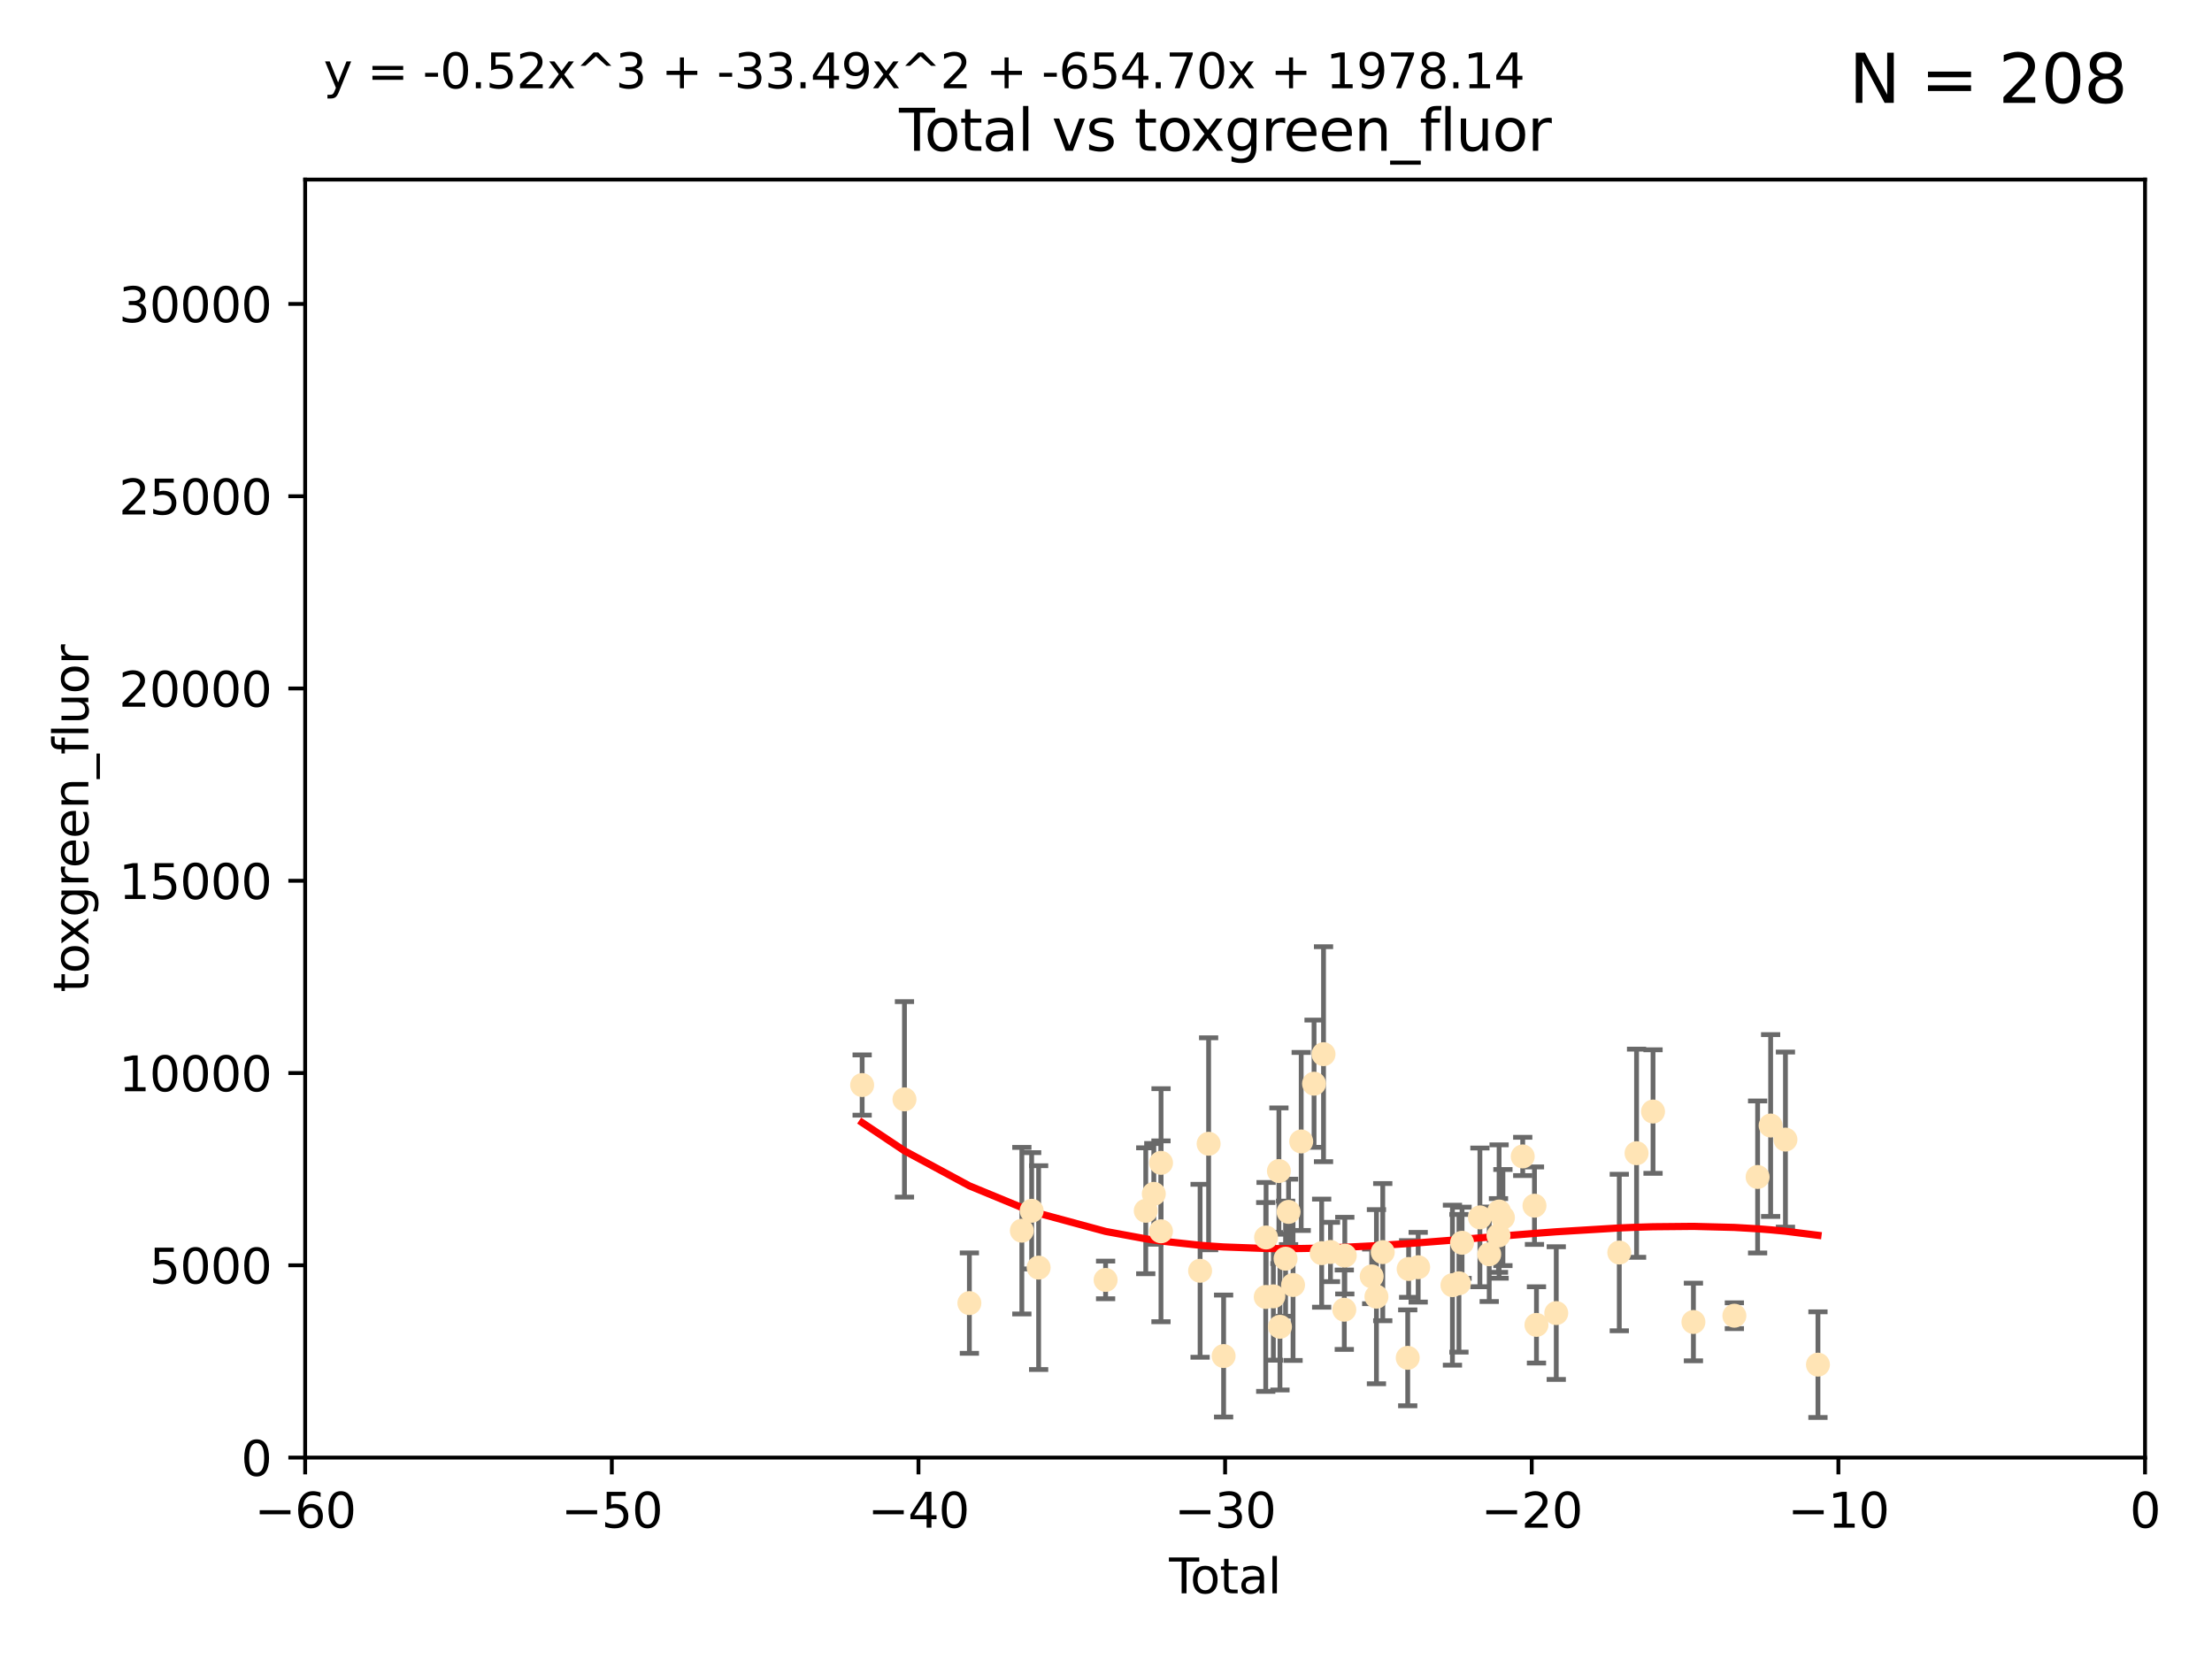 <?xml version="1.0" encoding="utf-8" standalone="no"?>
<!DOCTYPE svg PUBLIC "-//W3C//DTD SVG 1.1//EN"
  "http://www.w3.org/Graphics/SVG/1.1/DTD/svg11.dtd">
<svg xmlns:xlink="http://www.w3.org/1999/xlink" width="460.8pt" height="345.6pt" viewBox="0 0 460.8 345.6" xmlns="http://www.w3.org/2000/svg" version="1.1">
 <defs>
  <style type="text/css">*{stroke-linejoin: round; stroke-linecap: butt}</style>
 </defs>
 <g id="figure_1">
  <g id="patch_1">
   <path d="M 0 345.6 
L 460.8 345.6 
L 460.8 0 
L 0 0 
z
" style="fill: #ffffff"/>
  </g>
  <g id="axes_1">
   <g id="patch_2">
    <path d="M 63.571 303.64 
L 446.85 303.64 
L 446.85 37.411 
L 63.571 37.411 
z
" style="fill: #ffffff"/>
   </g>
   <g id="PathCollection_1">
    <defs>
     <path id="m6375c16a41" d="M 0 1.118 
C 0.297 1.118 0.581 1 0.791 0.791 
C 1 0.581 1.118 0.297 1.118 0 
C 1.118 -0.297 1 -0.581 0.791 -0.791 
C 0.581 -1 0.297 -1.118 0 -1.118 
C -0.297 -1.118 -0.581 -1 -0.791 -0.791 
C -1 -0.581 -1.118 -0.297 -1.118 0 
C -1.118 0.297 -1 0.581 -0.791 0.791 
C -0.581 1 -0.297 1.118 0 1.118 
z
" style="stroke: #ffe4b5"/>
    </defs>
    <g clip-path="url(#paf171120f5)">
     <use xlink:href="#m6375c16a41" x="179.601" y="226.035" style="fill: #ffe4b5; stroke: #ffe4b5"/>
     <use xlink:href="#m6375c16a41" x="188.417" y="229.021" style="fill: #ffe4b5; stroke: #ffe4b5"/>
     <use xlink:href="#m6375c16a41" x="201.939" y="271.461" style="fill: #ffe4b5; stroke: #ffe4b5"/>
     <use xlink:href="#m6375c16a41" x="212.869" y="256.373" style="fill: #ffe4b5; stroke: #ffe4b5"/>
     <use xlink:href="#m6375c16a41" x="214.913" y="252.225" style="fill: #ffe4b5; stroke: #ffe4b5"/>
     <use xlink:href="#m6375c16a41" x="216.367" y="264.067" style="fill: #ffe4b5; stroke: #ffe4b5"/>
     <use xlink:href="#m6375c16a41" x="230.318" y="266.633" style="fill: #ffe4b5; stroke: #ffe4b5"/>
     <use xlink:href="#m6375c16a41" x="238.681" y="252.228" style="fill: #ffe4b5; stroke: #ffe4b5"/>
     <use xlink:href="#m6375c16a41" x="240.358" y="248.704" style="fill: #ffe4b5; stroke: #ffe4b5"/>
     <use xlink:href="#m6375c16a41" x="241.853" y="256.503" style="fill: #ffe4b5; stroke: #ffe4b5"/>
     <use xlink:href="#m6375c16a41" x="241.865" y="242.243" style="fill: #ffe4b5; stroke: #ffe4b5"/>
     <use xlink:href="#m6375c16a41" x="250.002" y="264.724" style="fill: #ffe4b5; stroke: #ffe4b5"/>
     <use xlink:href="#m6375c16a41" x="251.778" y="238.266" style="fill: #ffe4b5; stroke: #ffe4b5"/>
     <use xlink:href="#m6375c16a41" x="254.901" y="282.488" style="fill: #ffe4b5; stroke: #ffe4b5"/>
     <use xlink:href="#m6375c16a41" x="263.676" y="270.179" style="fill: #ffe4b5; stroke: #ffe4b5"/>
     <use xlink:href="#m6375c16a41" x="263.749" y="257.79" style="fill: #ffe4b5; stroke: #ffe4b5"/>
     <use xlink:href="#m6375c16a41" x="265.267" y="270.053" style="fill: #ffe4b5; stroke: #ffe4b5"/>
     <use xlink:href="#m6375c16a41" x="266.421" y="243.949" style="fill: #ffe4b5; stroke: #ffe4b5"/>
     <use xlink:href="#m6375c16a41" x="266.639" y="276.396" style="fill: #ffe4b5; stroke: #ffe4b5"/>
     <use xlink:href="#m6375c16a41" x="267.81" y="262.208" style="fill: #ffe4b5; stroke: #ffe4b5"/>
     <use xlink:href="#m6375c16a41" x="268.435" y="252.459" style="fill: #ffe4b5; stroke: #ffe4b5"/>
     <use xlink:href="#m6375c16a41" x="269.366" y="267.687" style="fill: #ffe4b5; stroke: #ffe4b5"/>
     <use xlink:href="#m6375c16a41" x="271.064" y="237.786" style="fill: #ffe4b5; stroke: #ffe4b5"/>
     <use xlink:href="#m6375c16a41" x="273.742" y="225.755" style="fill: #ffe4b5; stroke: #ffe4b5"/>
     <use xlink:href="#m6375c16a41" x="275.327" y="261.055" style="fill: #ffe4b5; stroke: #ffe4b5"/>
     <use xlink:href="#m6375c16a41" x="275.715" y="219.606" style="fill: #ffe4b5; stroke: #ffe4b5"/>
     <use xlink:href="#m6375c16a41" x="277.163" y="260.81" style="fill: #ffe4b5; stroke: #ffe4b5"/>
     <use xlink:href="#m6375c16a41" x="280.041" y="272.838" style="fill: #ffe4b5; stroke: #ffe4b5"/>
     <use xlink:href="#m6375c16a41" x="280.145" y="261.568" style="fill: #ffe4b5; stroke: #ffe4b5"/>
     <use xlink:href="#m6375c16a41" x="285.75" y="265.895" style="fill: #ffe4b5; stroke: #ffe4b5"/>
     <use xlink:href="#m6375c16a41" x="286.738" y="270.123" style="fill: #ffe4b5; stroke: #ffe4b5"/>
     <use xlink:href="#m6375c16a41" x="288.054" y="260.841" style="fill: #ffe4b5; stroke: #ffe4b5"/>
     <use xlink:href="#m6375c16a41" x="293.255" y="282.862" style="fill: #ffe4b5; stroke: #ffe4b5"/>
     <use xlink:href="#m6375c16a41" x="293.445" y="264.352" style="fill: #ffe4b5; stroke: #ffe4b5"/>
     <use xlink:href="#m6375c16a41" x="295.433" y="263.984" style="fill: #ffe4b5; stroke: #ffe4b5"/>
     <use xlink:href="#m6375c16a41" x="302.57" y="267.724" style="fill: #ffe4b5; stroke: #ffe4b5"/>
     <use xlink:href="#m6375c16a41" x="303.925" y="267.331" style="fill: #ffe4b5; stroke: #ffe4b5"/>
     <use xlink:href="#m6375c16a41" x="304.574" y="258.889" style="fill: #ffe4b5; stroke: #ffe4b5"/>
     <use xlink:href="#m6375c16a41" x="308.293" y="253.604" style="fill: #ffe4b5; stroke: #ffe4b5"/>
     <use xlink:href="#m6375c16a41" x="310.233" y="261.286" style="fill: #ffe4b5; stroke: #ffe4b5"/>
     <use xlink:href="#m6375c16a41" x="312.161" y="257.367" style="fill: #ffe4b5; stroke: #ffe4b5"/>
     <use xlink:href="#m6375c16a41" x="312.288" y="252.382" style="fill: #ffe4b5; stroke: #ffe4b5"/>
     <use xlink:href="#m6375c16a41" x="313.086" y="253.638" style="fill: #ffe4b5; stroke: #ffe4b5"/>
     <use xlink:href="#m6375c16a41" x="317.212" y="240.904" style="fill: #ffe4b5; stroke: #ffe4b5"/>
     <use xlink:href="#m6375c16a41" x="319.659" y="251.165" style="fill: #ffe4b5; stroke: #ffe4b5"/>
     <use xlink:href="#m6375c16a41" x="320.074" y="276" style="fill: #ffe4b5; stroke: #ffe4b5"/>
     <use xlink:href="#m6375c16a41" x="324.196" y="273.541" style="fill: #ffe4b5; stroke: #ffe4b5"/>
     <use xlink:href="#m6375c16a41" x="337.329" y="260.923" style="fill: #ffe4b5; stroke: #ffe4b5"/>
     <use xlink:href="#m6375c16a41" x="340.925" y="240.236" style="fill: #ffe4b5; stroke: #ffe4b5"/>
     <use xlink:href="#m6375c16a41" x="344.356" y="231.557" style="fill: #ffe4b5; stroke: #ffe4b5"/>
     <use xlink:href="#m6375c16a41" x="352.771" y="275.395" style="fill: #ffe4b5; stroke: #ffe4b5"/>
     <use xlink:href="#m6375c16a41" x="361.302" y="274.088" style="fill: #ffe4b5; stroke: #ffe4b5"/>
     <use xlink:href="#m6375c16a41" x="366.143" y="245.186" style="fill: #ffe4b5; stroke: #ffe4b5"/>
     <use xlink:href="#m6375c16a41" x="368.855" y="234.47" style="fill: #ffe4b5; stroke: #ffe4b5"/>
     <use xlink:href="#m6375c16a41" x="371.94" y="237.399" style="fill: #ffe4b5; stroke: #ffe4b5"/>
     <use xlink:href="#m6375c16a41" x="378.713" y="284.28" style="fill: #ffe4b5; stroke: #ffe4b5"/>
    </g>
   </g>
   <g id="matplotlib.axis_1">
    <g id="xtick_1">
     <g id="line2d_1">
      <defs>
       <path id="m0c13e9af9e" d="M 0 0 
L 0 3.5 
" style="stroke: #000000; stroke-width: 0.8"/>
      </defs>
      <g>
       <use xlink:href="#m0c13e9af9e" x="63.571" y="303.64" style="stroke: #000000; stroke-width: 0.8"/>
      </g>
     </g>
     <g id="text_1">
      <!-- −60 -->
      <g transform="translate(53.019 318.238)scale(0.1 -0.1)">
       <defs>
        <path id="DejaVuSans-2212" d="M 678 2272 
L 4684 2272 
L 4684 1741 
L 678 1741 
L 678 2272 
z
" transform="scale(0.016)"/>
        <path id="DejaVuSans-36" d="M 2113 2584 
Q 1688 2584 1439 2293 
Q 1191 2003 1191 1497 
Q 1191 994 1439 701 
Q 1688 409 2113 409 
Q 2538 409 2786 701 
Q 3034 994 3034 1497 
Q 3034 2003 2786 2293 
Q 2538 2584 2113 2584 
z
M 3366 4563 
L 3366 3988 
Q 3128 4100 2886 4159 
Q 2644 4219 2406 4219 
Q 1781 4219 1451 3797 
Q 1122 3375 1075 2522 
Q 1259 2794 1537 2939 
Q 1816 3084 2150 3084 
Q 2853 3084 3261 2657 
Q 3669 2231 3669 1497 
Q 3669 778 3244 343 
Q 2819 -91 2113 -91 
Q 1303 -91 875 529 
Q 447 1150 447 2328 
Q 447 3434 972 4092 
Q 1497 4750 2381 4750 
Q 2619 4750 2861 4703 
Q 3103 4656 3366 4563 
z
" transform="scale(0.016)"/>
        <path id="DejaVuSans-30" d="M 2034 4250 
Q 1547 4250 1301 3770 
Q 1056 3291 1056 2328 
Q 1056 1369 1301 889 
Q 1547 409 2034 409 
Q 2525 409 2770 889 
Q 3016 1369 3016 2328 
Q 3016 3291 2770 3770 
Q 2525 4250 2034 4250 
z
M 2034 4750 
Q 2819 4750 3233 4129 
Q 3647 3509 3647 2328 
Q 3647 1150 3233 529 
Q 2819 -91 2034 -91 
Q 1250 -91 836 529 
Q 422 1150 422 2328 
Q 422 3509 836 4129 
Q 1250 4750 2034 4750 
z
" transform="scale(0.016)"/>
       </defs>
       <use xlink:href="#DejaVuSans-2212"/>
       <use xlink:href="#DejaVuSans-36" x="83.789"/>
       <use xlink:href="#DejaVuSans-30" x="147.412"/>
      </g>
     </g>
    </g>
    <g id="xtick_2">
     <g id="line2d_2">
      <g>
       <use xlink:href="#m0c13e9af9e" x="127.451" y="303.64" style="stroke: #000000; stroke-width: 0.8"/>
      </g>
     </g>
     <g id="text_2">
      <!-- −50 -->
      <g transform="translate(116.899 318.238)scale(0.1 -0.1)">
       <defs>
        <path id="DejaVuSans-35" d="M 691 4666 
L 3169 4666 
L 3169 4134 
L 1269 4134 
L 1269 2991 
Q 1406 3038 1543 3061 
Q 1681 3084 1819 3084 
Q 2600 3084 3056 2656 
Q 3513 2228 3513 1497 
Q 3513 744 3044 326 
Q 2575 -91 1722 -91 
Q 1428 -91 1123 -41 
Q 819 9 494 109 
L 494 744 
Q 775 591 1075 516 
Q 1375 441 1709 441 
Q 2250 441 2565 725 
Q 2881 1009 2881 1497 
Q 2881 1984 2565 2268 
Q 2250 2553 1709 2553 
Q 1456 2553 1204 2497 
Q 953 2441 691 2322 
L 691 4666 
z
" transform="scale(0.016)"/>
       </defs>
       <use xlink:href="#DejaVuSans-2212"/>
       <use xlink:href="#DejaVuSans-35" x="83.789"/>
       <use xlink:href="#DejaVuSans-30" x="147.412"/>
      </g>
     </g>
    </g>
    <g id="xtick_3">
     <g id="line2d_3">
      <g>
       <use xlink:href="#m0c13e9af9e" x="191.331" y="303.64" style="stroke: #000000; stroke-width: 0.8"/>
      </g>
     </g>
     <g id="text_3">
      <!-- −40 -->
      <g transform="translate(180.778 318.238)scale(0.1 -0.1)">
       <defs>
        <path id="DejaVuSans-34" d="M 2419 4116 
L 825 1625 
L 2419 1625 
L 2419 4116 
z
M 2253 4666 
L 3047 4666 
L 3047 1625 
L 3713 1625 
L 3713 1100 
L 3047 1100 
L 3047 0 
L 2419 0 
L 2419 1100 
L 313 1100 
L 313 1709 
L 2253 4666 
z
" transform="scale(0.016)"/>
       </defs>
       <use xlink:href="#DejaVuSans-2212"/>
       <use xlink:href="#DejaVuSans-34" x="83.789"/>
       <use xlink:href="#DejaVuSans-30" x="147.412"/>
      </g>
     </g>
    </g>
    <g id="xtick_4">
     <g id="line2d_4">
      <g>
       <use xlink:href="#m0c13e9af9e" x="255.211" y="303.64" style="stroke: #000000; stroke-width: 0.8"/>
      </g>
     </g>
     <g id="text_4">
      <!-- −30 -->
      <g transform="translate(244.658 318.238)scale(0.1 -0.1)">
       <defs>
        <path id="DejaVuSans-33" d="M 2597 2516 
Q 3050 2419 3304 2112 
Q 3559 1806 3559 1356 
Q 3559 666 3084 287 
Q 2609 -91 1734 -91 
Q 1441 -91 1130 -33 
Q 819 25 488 141 
L 488 750 
Q 750 597 1062 519 
Q 1375 441 1716 441 
Q 2309 441 2620 675 
Q 2931 909 2931 1356 
Q 2931 1769 2642 2001 
Q 2353 2234 1838 2234 
L 1294 2234 
L 1294 2753 
L 1863 2753 
Q 2328 2753 2575 2939 
Q 2822 3125 2822 3475 
Q 2822 3834 2567 4026 
Q 2313 4219 1838 4219 
Q 1578 4219 1281 4162 
Q 984 4106 628 3988 
L 628 4550 
Q 988 4650 1302 4700 
Q 1616 4750 1894 4750 
Q 2613 4750 3031 4423 
Q 3450 4097 3450 3541 
Q 3450 3153 3228 2886 
Q 3006 2619 2597 2516 
z
" transform="scale(0.016)"/>
       </defs>
       <use xlink:href="#DejaVuSans-2212"/>
       <use xlink:href="#DejaVuSans-33" x="83.789"/>
       <use xlink:href="#DejaVuSans-30" x="147.412"/>
      </g>
     </g>
    </g>
    <g id="xtick_5">
     <g id="line2d_5">
      <g>
       <use xlink:href="#m0c13e9af9e" x="319.09" y="303.64" style="stroke: #000000; stroke-width: 0.8"/>
      </g>
     </g>
     <g id="text_5">
      <!-- −20 -->
      <g transform="translate(308.538 318.238)scale(0.1 -0.1)">
       <defs>
        <path id="DejaVuSans-32" d="M 1228 531 
L 3431 531 
L 3431 0 
L 469 0 
L 469 531 
Q 828 903 1448 1529 
Q 2069 2156 2228 2338 
Q 2531 2678 2651 2914 
Q 2772 3150 2772 3378 
Q 2772 3750 2511 3984 
Q 2250 4219 1831 4219 
Q 1534 4219 1204 4116 
Q 875 4013 500 3803 
L 500 4441 
Q 881 4594 1212 4672 
Q 1544 4750 1819 4750 
Q 2544 4750 2975 4387 
Q 3406 4025 3406 3419 
Q 3406 3131 3298 2873 
Q 3191 2616 2906 2266 
Q 2828 2175 2409 1742 
Q 1991 1309 1228 531 
z
" transform="scale(0.016)"/>
       </defs>
       <use xlink:href="#DejaVuSans-2212"/>
       <use xlink:href="#DejaVuSans-32" x="83.789"/>
       <use xlink:href="#DejaVuSans-30" x="147.412"/>
      </g>
     </g>
    </g>
    <g id="xtick_6">
     <g id="line2d_6">
      <g>
       <use xlink:href="#m0c13e9af9e" x="382.97" y="303.64" style="stroke: #000000; stroke-width: 0.8"/>
      </g>
     </g>
     <g id="text_6">
      <!-- −10 -->
      <g transform="translate(372.418 318.238)scale(0.1 -0.1)">
       <defs>
        <path id="DejaVuSans-31" d="M 794 531 
L 1825 531 
L 1825 4091 
L 703 3866 
L 703 4441 
L 1819 4666 
L 2450 4666 
L 2450 531 
L 3481 531 
L 3481 0 
L 794 0 
L 794 531 
z
" transform="scale(0.016)"/>
       </defs>
       <use xlink:href="#DejaVuSans-2212"/>
       <use xlink:href="#DejaVuSans-31" x="83.789"/>
       <use xlink:href="#DejaVuSans-30" x="147.412"/>
      </g>
     </g>
    </g>
    <g id="xtick_7">
     <g id="line2d_7">
      <g>
       <use xlink:href="#m0c13e9af9e" x="446.85" y="303.64" style="stroke: #000000; stroke-width: 0.8"/>
      </g>
     </g>
     <g id="text_7">
      <!-- 0 -->
      <g transform="translate(443.669 318.238)scale(0.1 -0.1)">
       <use xlink:href="#DejaVuSans-30"/>
      </g>
     </g>
    </g>
    <g id="text_8">
     <!-- Total -->
     <g transform="translate(243.534 331.917)scale(0.1 -0.1)">
      <defs>
       <path id="DejaVuSans-54" d="M -19 4666 
L 3928 4666 
L 3928 4134 
L 2272 4134 
L 2272 0 
L 1638 0 
L 1638 4134 
L -19 4134 
L -19 4666 
z
" transform="scale(0.016)"/>
       <path id="DejaVuSans-6f" d="M 1959 3097 
Q 1497 3097 1228 2736 
Q 959 2375 959 1747 
Q 959 1119 1226 758 
Q 1494 397 1959 397 
Q 2419 397 2687 759 
Q 2956 1122 2956 1747 
Q 2956 2369 2687 2733 
Q 2419 3097 1959 3097 
z
M 1959 3584 
Q 2709 3584 3137 3096 
Q 3566 2609 3566 1747 
Q 3566 888 3137 398 
Q 2709 -91 1959 -91 
Q 1206 -91 779 398 
Q 353 888 353 1747 
Q 353 2609 779 3096 
Q 1206 3584 1959 3584 
z
" transform="scale(0.016)"/>
       <path id="DejaVuSans-74" d="M 1172 4494 
L 1172 3500 
L 2356 3500 
L 2356 3053 
L 1172 3053 
L 1172 1153 
Q 1172 725 1289 603 
Q 1406 481 1766 481 
L 2356 481 
L 2356 0 
L 1766 0 
Q 1100 0 847 248 
Q 594 497 594 1153 
L 594 3053 
L 172 3053 
L 172 3500 
L 594 3500 
L 594 4494 
L 1172 4494 
z
" transform="scale(0.016)"/>
       <path id="DejaVuSans-61" d="M 2194 1759 
Q 1497 1759 1228 1600 
Q 959 1441 959 1056 
Q 959 750 1161 570 
Q 1363 391 1709 391 
Q 2188 391 2477 730 
Q 2766 1069 2766 1631 
L 2766 1759 
L 2194 1759 
z
M 3341 1997 
L 3341 0 
L 2766 0 
L 2766 531 
Q 2569 213 2275 61 
Q 1981 -91 1556 -91 
Q 1019 -91 701 211 
Q 384 513 384 1019 
Q 384 1609 779 1909 
Q 1175 2209 1959 2209 
L 2766 2209 
L 2766 2266 
Q 2766 2663 2505 2880 
Q 2244 3097 1772 3097 
Q 1472 3097 1187 3025 
Q 903 2953 641 2809 
L 641 3341 
Q 956 3463 1253 3523 
Q 1550 3584 1831 3584 
Q 2591 3584 2966 3190 
Q 3341 2797 3341 1997 
z
" transform="scale(0.016)"/>
       <path id="DejaVuSans-6c" d="M 603 4863 
L 1178 4863 
L 1178 0 
L 603 0 
L 603 4863 
z
" transform="scale(0.016)"/>
      </defs>
      <use xlink:href="#DejaVuSans-54"/>
      <use xlink:href="#DejaVuSans-6f" x="44.084"/>
      <use xlink:href="#DejaVuSans-74" x="105.266"/>
      <use xlink:href="#DejaVuSans-61" x="144.475"/>
      <use xlink:href="#DejaVuSans-6c" x="205.754"/>
     </g>
    </g>
   </g>
   <g id="matplotlib.axis_2">
    <g id="ytick_1">
     <g id="line2d_8">
      <defs>
       <path id="m1efaecf787" d="M 0 0 
L -3.5 0 
" style="stroke: #000000; stroke-width: 0.8"/>
      </defs>
      <g>
       <use xlink:href="#m1efaecf787" x="63.571" y="303.64" style="stroke: #000000; stroke-width: 0.8"/>
      </g>
     </g>
     <g id="text_9">
      <!-- 0 -->
      <g transform="translate(50.209 307.439)scale(0.1 -0.1)">
       <use xlink:href="#DejaVuSans-30"/>
      </g>
     </g>
    </g>
    <g id="ytick_2">
     <g id="line2d_9">
      <g>
       <use xlink:href="#m1efaecf787" x="63.571" y="263.586" style="stroke: #000000; stroke-width: 0.8"/>
      </g>
     </g>
     <g id="text_10">
      <!-- 5000 -->
      <g transform="translate(31.121 267.385)scale(0.1 -0.1)">
       <use xlink:href="#DejaVuSans-35"/>
       <use xlink:href="#DejaVuSans-30" x="63.623"/>
       <use xlink:href="#DejaVuSans-30" x="127.246"/>
       <use xlink:href="#DejaVuSans-30" x="190.869"/>
      </g>
     </g>
    </g>
    <g id="ytick_3">
     <g id="line2d_10">
      <g>
       <use xlink:href="#m1efaecf787" x="63.571" y="223.532" style="stroke: #000000; stroke-width: 0.8"/>
      </g>
     </g>
     <g id="text_11">
      <!-- 10000 -->
      <g transform="translate(24.759 227.331)scale(0.1 -0.1)">
       <use xlink:href="#DejaVuSans-31"/>
       <use xlink:href="#DejaVuSans-30" x="63.623"/>
       <use xlink:href="#DejaVuSans-30" x="127.246"/>
       <use xlink:href="#DejaVuSans-30" x="190.869"/>
       <use xlink:href="#DejaVuSans-30" x="254.492"/>
      </g>
     </g>
    </g>
    <g id="ytick_4">
     <g id="line2d_11">
      <g>
       <use xlink:href="#m1efaecf787" x="63.571" y="183.478" style="stroke: #000000; stroke-width: 0.8"/>
      </g>
     </g>
     <g id="text_12">
      <!-- 15000 -->
      <g transform="translate(24.759 187.278)scale(0.1 -0.1)">
       <use xlink:href="#DejaVuSans-31"/>
       <use xlink:href="#DejaVuSans-35" x="63.623"/>
       <use xlink:href="#DejaVuSans-30" x="127.246"/>
       <use xlink:href="#DejaVuSans-30" x="190.869"/>
       <use xlink:href="#DejaVuSans-30" x="254.492"/>
      </g>
     </g>
    </g>
    <g id="ytick_5">
     <g id="line2d_12">
      <g>
       <use xlink:href="#m1efaecf787" x="63.571" y="143.424" style="stroke: #000000; stroke-width: 0.8"/>
      </g>
     </g>
     <g id="text_13">
      <!-- 20000 -->
      <g transform="translate(24.759 147.224)scale(0.1 -0.1)">
       <use xlink:href="#DejaVuSans-32"/>
       <use xlink:href="#DejaVuSans-30" x="63.623"/>
       <use xlink:href="#DejaVuSans-30" x="127.246"/>
       <use xlink:href="#DejaVuSans-30" x="190.869"/>
       <use xlink:href="#DejaVuSans-30" x="254.492"/>
      </g>
     </g>
    </g>
    <g id="ytick_6">
     <g id="line2d_13">
      <g>
       <use xlink:href="#m1efaecf787" x="63.571" y="103.371" style="stroke: #000000; stroke-width: 0.8"/>
      </g>
     </g>
     <g id="text_14">
      <!-- 25000 -->
      <g transform="translate(24.759 107.17)scale(0.1 -0.1)">
       <use xlink:href="#DejaVuSans-32"/>
       <use xlink:href="#DejaVuSans-35" x="63.623"/>
       <use xlink:href="#DejaVuSans-30" x="127.246"/>
       <use xlink:href="#DejaVuSans-30" x="190.869"/>
       <use xlink:href="#DejaVuSans-30" x="254.492"/>
      </g>
     </g>
    </g>
    <g id="ytick_7">
     <g id="line2d_14">
      <g>
       <use xlink:href="#m1efaecf787" x="63.571" y="63.317" style="stroke: #000000; stroke-width: 0.8"/>
      </g>
     </g>
     <g id="text_15">
      <!-- 30000 -->
      <g transform="translate(24.759 67.116)scale(0.1 -0.1)">
       <use xlink:href="#DejaVuSans-33"/>
       <use xlink:href="#DejaVuSans-30" x="63.623"/>
       <use xlink:href="#DejaVuSans-30" x="127.246"/>
       <use xlink:href="#DejaVuSans-30" x="190.869"/>
       <use xlink:href="#DejaVuSans-30" x="254.492"/>
      </g>
     </g>
    </g>
    <g id="text_16">
     <!-- toxgreen_fluor -->
     <g transform="translate(18.401 206.72)rotate(-90)scale(0.1 -0.1)">
      <defs>
       <path id="DejaVuSans-78" d="M 3513 3500 
L 2247 1797 
L 3578 0 
L 2900 0 
L 1881 1375 
L 863 0 
L 184 0 
L 1544 1831 
L 300 3500 
L 978 3500 
L 1906 2253 
L 2834 3500 
L 3513 3500 
z
" transform="scale(0.016)"/>
       <path id="DejaVuSans-67" d="M 2906 1791 
Q 2906 2416 2648 2759 
Q 2391 3103 1925 3103 
Q 1463 3103 1205 2759 
Q 947 2416 947 1791 
Q 947 1169 1205 825 
Q 1463 481 1925 481 
Q 2391 481 2648 825 
Q 2906 1169 2906 1791 
z
M 3481 434 
Q 3481 -459 3084 -895 
Q 2688 -1331 1869 -1331 
Q 1566 -1331 1297 -1286 
Q 1028 -1241 775 -1147 
L 775 -588 
Q 1028 -725 1275 -790 
Q 1522 -856 1778 -856 
Q 2344 -856 2625 -561 
Q 2906 -266 2906 331 
L 2906 616 
Q 2728 306 2450 153 
Q 2172 0 1784 0 
Q 1141 0 747 490 
Q 353 981 353 1791 
Q 353 2603 747 3093 
Q 1141 3584 1784 3584 
Q 2172 3584 2450 3431 
Q 2728 3278 2906 2969 
L 2906 3500 
L 3481 3500 
L 3481 434 
z
" transform="scale(0.016)"/>
       <path id="DejaVuSans-72" d="M 2631 2963 
Q 2534 3019 2420 3045 
Q 2306 3072 2169 3072 
Q 1681 3072 1420 2755 
Q 1159 2438 1159 1844 
L 1159 0 
L 581 0 
L 581 3500 
L 1159 3500 
L 1159 2956 
Q 1341 3275 1631 3429 
Q 1922 3584 2338 3584 
Q 2397 3584 2469 3576 
Q 2541 3569 2628 3553 
L 2631 2963 
z
" transform="scale(0.016)"/>
       <path id="DejaVuSans-65" d="M 3597 1894 
L 3597 1613 
L 953 1613 
Q 991 1019 1311 708 
Q 1631 397 2203 397 
Q 2534 397 2845 478 
Q 3156 559 3463 722 
L 3463 178 
Q 3153 47 2828 -22 
Q 2503 -91 2169 -91 
Q 1331 -91 842 396 
Q 353 884 353 1716 
Q 353 2575 817 3079 
Q 1281 3584 2069 3584 
Q 2775 3584 3186 3129 
Q 3597 2675 3597 1894 
z
M 3022 2063 
Q 3016 2534 2758 2815 
Q 2500 3097 2075 3097 
Q 1594 3097 1305 2825 
Q 1016 2553 972 2059 
L 3022 2063 
z
" transform="scale(0.016)"/>
       <path id="DejaVuSans-6e" d="M 3513 2113 
L 3513 0 
L 2938 0 
L 2938 2094 
Q 2938 2591 2744 2837 
Q 2550 3084 2163 3084 
Q 1697 3084 1428 2787 
Q 1159 2491 1159 1978 
L 1159 0 
L 581 0 
L 581 3500 
L 1159 3500 
L 1159 2956 
Q 1366 3272 1645 3428 
Q 1925 3584 2291 3584 
Q 2894 3584 3203 3211 
Q 3513 2838 3513 2113 
z
" transform="scale(0.016)"/>
       <path id="DejaVuSans-5f" d="M 3263 -1063 
L 3263 -1509 
L -63 -1509 
L -63 -1063 
L 3263 -1063 
z
" transform="scale(0.016)"/>
       <path id="DejaVuSans-66" d="M 2375 4863 
L 2375 4384 
L 1825 4384 
Q 1516 4384 1395 4259 
Q 1275 4134 1275 3809 
L 1275 3500 
L 2222 3500 
L 2222 3053 
L 1275 3053 
L 1275 0 
L 697 0 
L 697 3053 
L 147 3053 
L 147 3500 
L 697 3500 
L 697 3744 
Q 697 4328 969 4595 
Q 1241 4863 1831 4863 
L 2375 4863 
z
" transform="scale(0.016)"/>
       <path id="DejaVuSans-75" d="M 544 1381 
L 544 3500 
L 1119 3500 
L 1119 1403 
Q 1119 906 1312 657 
Q 1506 409 1894 409 
Q 2359 409 2629 706 
Q 2900 1003 2900 1516 
L 2900 3500 
L 3475 3500 
L 3475 0 
L 2900 0 
L 2900 538 
Q 2691 219 2414 64 
Q 2138 -91 1772 -91 
Q 1169 -91 856 284 
Q 544 659 544 1381 
z
M 1991 3584 
L 1991 3584 
z
" transform="scale(0.016)"/>
      </defs>
      <use xlink:href="#DejaVuSans-74"/>
      <use xlink:href="#DejaVuSans-6f" x="39.209"/>
      <use xlink:href="#DejaVuSans-78" x="97.266"/>
      <use xlink:href="#DejaVuSans-67" x="156.445"/>
      <use xlink:href="#DejaVuSans-72" x="219.922"/>
      <use xlink:href="#DejaVuSans-65" x="258.785"/>
      <use xlink:href="#DejaVuSans-65" x="320.309"/>
      <use xlink:href="#DejaVuSans-6e" x="381.832"/>
      <use xlink:href="#DejaVuSans-5f" x="445.211"/>
      <use xlink:href="#DejaVuSans-66" x="495.211"/>
      <use xlink:href="#DejaVuSans-6c" x="530.416"/>
      <use xlink:href="#DejaVuSans-75" x="558.199"/>
      <use xlink:href="#DejaVuSans-6f" x="621.578"/>
      <use xlink:href="#DejaVuSans-72" x="682.76"/>
     </g>
    </g>
   </g>
   <g id="LineCollection_1">
    <path d="M 179.601 232.311 
L 179.601 219.76 
" clip-path="url(#paf171120f5)" style="fill: none; stroke: #696969"/>
    <path d="M 188.417 249.381 
L 188.417 208.66 
" clip-path="url(#paf171120f5)" style="fill: none; stroke: #696969"/>
    <path d="M 201.939 281.916 
L 201.939 261.006 
" clip-path="url(#paf171120f5)" style="fill: none; stroke: #696969"/>
    <path d="M 212.869 273.718 
L 212.869 239.028 
" clip-path="url(#paf171120f5)" style="fill: none; stroke: #696969"/>
    <path d="M 214.913 264.341 
L 214.913 240.11 
" clip-path="url(#paf171120f5)" style="fill: none; stroke: #696969"/>
    <path d="M 216.367 285.293 
L 216.367 242.842 
" clip-path="url(#paf171120f5)" style="fill: none; stroke: #696969"/>
    <path d="M 230.318 270.554 
L 230.318 262.713 
" clip-path="url(#paf171120f5)" style="fill: none; stroke: #696969"/>
    <path d="M 238.681 265.341 
L 238.681 239.114 
" clip-path="url(#paf171120f5)" style="fill: none; stroke: #696969"/>
    <path d="M 240.358 259.193 
L 240.358 238.215 
" clip-path="url(#paf171120f5)" style="fill: none; stroke: #696969"/>
    <path d="M 241.853 275.337 
L 241.853 237.668 
" clip-path="url(#paf171120f5)" style="fill: none; stroke: #696969"/>
    <path d="M 241.865 257.69 
L 241.865 226.796 
" clip-path="url(#paf171120f5)" style="fill: none; stroke: #696969"/>
    <path d="M 250.002 282.739 
L 250.002 246.71 
" clip-path="url(#paf171120f5)" style="fill: none; stroke: #696969"/>
    <path d="M 251.778 260.348 
L 251.778 216.185 
" clip-path="url(#paf171120f5)" style="fill: none; stroke: #696969"/>
    <path d="M 254.901 295.191 
L 254.901 269.784 
" clip-path="url(#paf171120f5)" style="fill: none; stroke: #696969"/>
    <path d="M 263.676 289.85 
L 263.676 250.508 
" clip-path="url(#paf171120f5)" style="fill: none; stroke: #696969"/>
    <path d="M 263.749 269.245 
L 263.749 246.334 
" clip-path="url(#paf171120f5)" style="fill: none; stroke: #696969"/>
    <path d="M 265.267 283.35 
L 265.267 256.756 
" clip-path="url(#paf171120f5)" style="fill: none; stroke: #696969"/>
    <path d="M 266.421 257.101 
L 266.421 230.797 
" clip-path="url(#paf171120f5)" style="fill: none; stroke: #696969"/>
    <path d="M 266.639 289.561 
L 266.639 263.231 
" clip-path="url(#paf171120f5)" style="fill: none; stroke: #696969"/>
    <path d="M 267.81 274.202 
L 267.81 250.214 
" clip-path="url(#paf171120f5)" style="fill: none; stroke: #696969"/>
    <path d="M 268.435 259.277 
L 268.435 245.64 
" clip-path="url(#paf171120f5)" style="fill: none; stroke: #696969"/>
    <path d="M 269.366 283.407 
L 269.366 251.968 
" clip-path="url(#paf171120f5)" style="fill: none; stroke: #696969"/>
    <path d="M 271.064 256.328 
L 271.064 219.243 
" clip-path="url(#paf171120f5)" style="fill: none; stroke: #696969"/>
    <path d="M 273.742 239.009 
L 273.742 212.501 
" clip-path="url(#paf171120f5)" style="fill: none; stroke: #696969"/>
    <path d="M 275.327 272.313 
L 275.327 249.797 
" clip-path="url(#paf171120f5)" style="fill: none; stroke: #696969"/>
    <path d="M 275.715 241.995 
L 275.715 197.216 
" clip-path="url(#paf171120f5)" style="fill: none; stroke: #696969"/>
    <path d="M 277.163 266.988 
L 277.163 254.631 
" clip-path="url(#paf171120f5)" style="fill: none; stroke: #696969"/>
    <path d="M 280.041 281.108 
L 280.041 264.568 
" clip-path="url(#paf171120f5)" style="fill: none; stroke: #696969"/>
    <path d="M 280.145 269.556 
L 280.145 253.581 
" clip-path="url(#paf171120f5)" style="fill: none; stroke: #696969"/>
    <path d="M 285.75 271.584 
L 285.75 260.206 
" clip-path="url(#paf171120f5)" style="fill: none; stroke: #696969"/>
    <path d="M 286.738 288.262 
L 286.738 251.985 
" clip-path="url(#paf171120f5)" style="fill: none; stroke: #696969"/>
    <path d="M 288.054 275.129 
L 288.054 246.554 
" clip-path="url(#paf171120f5)" style="fill: none; stroke: #696969"/>
    <path d="M 293.255 292.847 
L 293.255 272.877 
" clip-path="url(#paf171120f5)" style="fill: none; stroke: #696969"/>
    <path d="M 293.445 270.259 
L 293.445 258.446 
" clip-path="url(#paf171120f5)" style="fill: none; stroke: #696969"/>
    <path d="M 295.433 271.244 
L 295.433 256.723 
" clip-path="url(#paf171120f5)" style="fill: none; stroke: #696969"/>
    <path d="M 302.57 284.386 
L 302.57 251.062 
" clip-path="url(#paf171120f5)" style="fill: none; stroke: #696969"/>
    <path d="M 303.925 281.672 
L 303.925 252.99 
" clip-path="url(#paf171120f5)" style="fill: none; stroke: #696969"/>
    <path d="M 304.574 266.304 
L 304.574 251.475 
" clip-path="url(#paf171120f5)" style="fill: none; stroke: #696969"/>
    <path d="M 308.293 268.05 
L 308.293 239.158 
" clip-path="url(#paf171120f5)" style="fill: none; stroke: #696969"/>
    <path d="M 310.233 271.129 
L 310.233 251.444 
" clip-path="url(#paf171120f5)" style="fill: none; stroke: #696969"/>
    <path d="M 312.161 265.047 
L 312.161 249.687 
" clip-path="url(#paf171120f5)" style="fill: none; stroke: #696969"/>
    <path d="M 312.288 266.277 
L 312.288 238.488 
" clip-path="url(#paf171120f5)" style="fill: none; stroke: #696969"/>
    <path d="M 313.086 263.651 
L 313.086 243.624 
" clip-path="url(#paf171120f5)" style="fill: none; stroke: #696969"/>
    <path d="M 317.212 244.894 
L 317.212 236.915 
" clip-path="url(#paf171120f5)" style="fill: none; stroke: #696969"/>
    <path d="M 319.659 259.236 
L 319.659 243.094 
" clip-path="url(#paf171120f5)" style="fill: none; stroke: #696969"/>
    <path d="M 320.074 283.942 
L 320.074 268.058 
" clip-path="url(#paf171120f5)" style="fill: none; stroke: #696969"/>
    <path d="M 324.196 287.363 
L 324.196 259.72 
" clip-path="url(#paf171120f5)" style="fill: none; stroke: #696969"/>
    <path d="M 337.329 277.225 
L 337.329 244.622 
" clip-path="url(#paf171120f5)" style="fill: none; stroke: #696969"/>
    <path d="M 340.925 261.917 
L 340.925 218.555 
" clip-path="url(#paf171120f5)" style="fill: none; stroke: #696969"/>
    <path d="M 344.356 244.426 
L 344.356 218.688 
" clip-path="url(#paf171120f5)" style="fill: none; stroke: #696969"/>
    <path d="M 352.771 283.482 
L 352.771 267.308 
" clip-path="url(#paf171120f5)" style="fill: none; stroke: #696969"/>
    <path d="M 361.302 276.777 
L 361.302 271.4 
" clip-path="url(#paf171120f5)" style="fill: none; stroke: #696969"/>
    <path d="M 366.143 261.019 
L 366.143 229.353 
" clip-path="url(#paf171120f5)" style="fill: none; stroke: #696969"/>
    <path d="M 368.855 253.408 
L 368.855 215.532 
" clip-path="url(#paf171120f5)" style="fill: none; stroke: #696969"/>
    <path d="M 371.94 255.635 
L 371.94 219.163 
" clip-path="url(#paf171120f5)" style="fill: none; stroke: #696969"/>
    <path d="M 378.713 295.283 
L 378.713 273.276 
" clip-path="url(#paf171120f5)" style="fill: none; stroke: #696969"/>
   </g>
   <g id="line2d_15">
    <defs>
     <path id="mba243196a4" d="M 2 0 
L -2 -0 
" style="stroke: #696969"/>
    </defs>
    <g clip-path="url(#paf171120f5)">
     <use xlink:href="#mba243196a4" x="179.601" y="232.311" style="fill: #696969; stroke: #696969"/>
     <use xlink:href="#mba243196a4" x="188.417" y="249.381" style="fill: #696969; stroke: #696969"/>
     <use xlink:href="#mba243196a4" x="201.939" y="281.916" style="fill: #696969; stroke: #696969"/>
     <use xlink:href="#mba243196a4" x="212.869" y="273.718" style="fill: #696969; stroke: #696969"/>
     <use xlink:href="#mba243196a4" x="214.913" y="264.341" style="fill: #696969; stroke: #696969"/>
     <use xlink:href="#mba243196a4" x="216.367" y="285.293" style="fill: #696969; stroke: #696969"/>
     <use xlink:href="#mba243196a4" x="230.318" y="270.554" style="fill: #696969; stroke: #696969"/>
     <use xlink:href="#mba243196a4" x="238.681" y="265.341" style="fill: #696969; stroke: #696969"/>
     <use xlink:href="#mba243196a4" x="240.358" y="259.193" style="fill: #696969; stroke: #696969"/>
     <use xlink:href="#mba243196a4" x="241.853" y="275.337" style="fill: #696969; stroke: #696969"/>
     <use xlink:href="#mba243196a4" x="241.865" y="257.69" style="fill: #696969; stroke: #696969"/>
     <use xlink:href="#mba243196a4" x="250.002" y="282.739" style="fill: #696969; stroke: #696969"/>
     <use xlink:href="#mba243196a4" x="251.778" y="260.348" style="fill: #696969; stroke: #696969"/>
     <use xlink:href="#mba243196a4" x="254.901" y="295.191" style="fill: #696969; stroke: #696969"/>
     <use xlink:href="#mba243196a4" x="263.676" y="289.85" style="fill: #696969; stroke: #696969"/>
     <use xlink:href="#mba243196a4" x="263.749" y="269.245" style="fill: #696969; stroke: #696969"/>
     <use xlink:href="#mba243196a4" x="265.267" y="283.35" style="fill: #696969; stroke: #696969"/>
     <use xlink:href="#mba243196a4" x="266.421" y="257.101" style="fill: #696969; stroke: #696969"/>
     <use xlink:href="#mba243196a4" x="266.639" y="289.561" style="fill: #696969; stroke: #696969"/>
     <use xlink:href="#mba243196a4" x="267.81" y="274.202" style="fill: #696969; stroke: #696969"/>
     <use xlink:href="#mba243196a4" x="268.435" y="259.277" style="fill: #696969; stroke: #696969"/>
     <use xlink:href="#mba243196a4" x="269.366" y="283.407" style="fill: #696969; stroke: #696969"/>
     <use xlink:href="#mba243196a4" x="271.064" y="256.328" style="fill: #696969; stroke: #696969"/>
     <use xlink:href="#mba243196a4" x="273.742" y="239.009" style="fill: #696969; stroke: #696969"/>
     <use xlink:href="#mba243196a4" x="275.327" y="272.313" style="fill: #696969; stroke: #696969"/>
     <use xlink:href="#mba243196a4" x="275.715" y="241.995" style="fill: #696969; stroke: #696969"/>
     <use xlink:href="#mba243196a4" x="277.163" y="266.988" style="fill: #696969; stroke: #696969"/>
     <use xlink:href="#mba243196a4" x="280.041" y="281.108" style="fill: #696969; stroke: #696969"/>
     <use xlink:href="#mba243196a4" x="280.145" y="269.556" style="fill: #696969; stroke: #696969"/>
     <use xlink:href="#mba243196a4" x="285.75" y="271.584" style="fill: #696969; stroke: #696969"/>
     <use xlink:href="#mba243196a4" x="286.738" y="288.262" style="fill: #696969; stroke: #696969"/>
     <use xlink:href="#mba243196a4" x="288.054" y="275.129" style="fill: #696969; stroke: #696969"/>
     <use xlink:href="#mba243196a4" x="293.255" y="292.847" style="fill: #696969; stroke: #696969"/>
     <use xlink:href="#mba243196a4" x="293.445" y="270.259" style="fill: #696969; stroke: #696969"/>
     <use xlink:href="#mba243196a4" x="295.433" y="271.244" style="fill: #696969; stroke: #696969"/>
     <use xlink:href="#mba243196a4" x="302.57" y="284.386" style="fill: #696969; stroke: #696969"/>
     <use xlink:href="#mba243196a4" x="303.925" y="281.672" style="fill: #696969; stroke: #696969"/>
     <use xlink:href="#mba243196a4" x="304.574" y="266.304" style="fill: #696969; stroke: #696969"/>
     <use xlink:href="#mba243196a4" x="308.293" y="268.05" style="fill: #696969; stroke: #696969"/>
     <use xlink:href="#mba243196a4" x="310.233" y="271.129" style="fill: #696969; stroke: #696969"/>
     <use xlink:href="#mba243196a4" x="312.161" y="265.047" style="fill: #696969; stroke: #696969"/>
     <use xlink:href="#mba243196a4" x="312.288" y="266.277" style="fill: #696969; stroke: #696969"/>
     <use xlink:href="#mba243196a4" x="313.086" y="263.651" style="fill: #696969; stroke: #696969"/>
     <use xlink:href="#mba243196a4" x="317.212" y="244.894" style="fill: #696969; stroke: #696969"/>
     <use xlink:href="#mba243196a4" x="319.659" y="259.236" style="fill: #696969; stroke: #696969"/>
     <use xlink:href="#mba243196a4" x="320.074" y="283.942" style="fill: #696969; stroke: #696969"/>
     <use xlink:href="#mba243196a4" x="324.196" y="287.363" style="fill: #696969; stroke: #696969"/>
     <use xlink:href="#mba243196a4" x="337.329" y="277.225" style="fill: #696969; stroke: #696969"/>
     <use xlink:href="#mba243196a4" x="340.925" y="261.917" style="fill: #696969; stroke: #696969"/>
     <use xlink:href="#mba243196a4" x="344.356" y="244.426" style="fill: #696969; stroke: #696969"/>
     <use xlink:href="#mba243196a4" x="352.771" y="283.482" style="fill: #696969; stroke: #696969"/>
     <use xlink:href="#mba243196a4" x="361.302" y="276.777" style="fill: #696969; stroke: #696969"/>
     <use xlink:href="#mba243196a4" x="366.143" y="261.019" style="fill: #696969; stroke: #696969"/>
     <use xlink:href="#mba243196a4" x="368.855" y="253.408" style="fill: #696969; stroke: #696969"/>
     <use xlink:href="#mba243196a4" x="371.94" y="255.635" style="fill: #696969; stroke: #696969"/>
     <use xlink:href="#mba243196a4" x="378.713" y="295.283" style="fill: #696969; stroke: #696969"/>
    </g>
   </g>
   <g id="line2d_16">
    <g clip-path="url(#paf171120f5)">
     <use xlink:href="#mba243196a4" x="179.601" y="219.76" style="fill: #696969; stroke: #696969"/>
     <use xlink:href="#mba243196a4" x="188.417" y="208.66" style="fill: #696969; stroke: #696969"/>
     <use xlink:href="#mba243196a4" x="201.939" y="261.006" style="fill: #696969; stroke: #696969"/>
     <use xlink:href="#mba243196a4" x="212.869" y="239.028" style="fill: #696969; stroke: #696969"/>
     <use xlink:href="#mba243196a4" x="214.913" y="240.11" style="fill: #696969; stroke: #696969"/>
     <use xlink:href="#mba243196a4" x="216.367" y="242.842" style="fill: #696969; stroke: #696969"/>
     <use xlink:href="#mba243196a4" x="230.318" y="262.713" style="fill: #696969; stroke: #696969"/>
     <use xlink:href="#mba243196a4" x="238.681" y="239.114" style="fill: #696969; stroke: #696969"/>
     <use xlink:href="#mba243196a4" x="240.358" y="238.215" style="fill: #696969; stroke: #696969"/>
     <use xlink:href="#mba243196a4" x="241.853" y="237.668" style="fill: #696969; stroke: #696969"/>
     <use xlink:href="#mba243196a4" x="241.865" y="226.796" style="fill: #696969; stroke: #696969"/>
     <use xlink:href="#mba243196a4" x="250.002" y="246.71" style="fill: #696969; stroke: #696969"/>
     <use xlink:href="#mba243196a4" x="251.778" y="216.185" style="fill: #696969; stroke: #696969"/>
     <use xlink:href="#mba243196a4" x="254.901" y="269.784" style="fill: #696969; stroke: #696969"/>
     <use xlink:href="#mba243196a4" x="263.676" y="250.508" style="fill: #696969; stroke: #696969"/>
     <use xlink:href="#mba243196a4" x="263.749" y="246.334" style="fill: #696969; stroke: #696969"/>
     <use xlink:href="#mba243196a4" x="265.267" y="256.756" style="fill: #696969; stroke: #696969"/>
     <use xlink:href="#mba243196a4" x="266.421" y="230.797" style="fill: #696969; stroke: #696969"/>
     <use xlink:href="#mba243196a4" x="266.639" y="263.231" style="fill: #696969; stroke: #696969"/>
     <use xlink:href="#mba243196a4" x="267.81" y="250.214" style="fill: #696969; stroke: #696969"/>
     <use xlink:href="#mba243196a4" x="268.435" y="245.64" style="fill: #696969; stroke: #696969"/>
     <use xlink:href="#mba243196a4" x="269.366" y="251.968" style="fill: #696969; stroke: #696969"/>
     <use xlink:href="#mba243196a4" x="271.064" y="219.243" style="fill: #696969; stroke: #696969"/>
     <use xlink:href="#mba243196a4" x="273.742" y="212.501" style="fill: #696969; stroke: #696969"/>
     <use xlink:href="#mba243196a4" x="275.327" y="249.797" style="fill: #696969; stroke: #696969"/>
     <use xlink:href="#mba243196a4" x="275.715" y="197.216" style="fill: #696969; stroke: #696969"/>
     <use xlink:href="#mba243196a4" x="277.163" y="254.631" style="fill: #696969; stroke: #696969"/>
     <use xlink:href="#mba243196a4" x="280.041" y="264.568" style="fill: #696969; stroke: #696969"/>
     <use xlink:href="#mba243196a4" x="280.145" y="253.581" style="fill: #696969; stroke: #696969"/>
     <use xlink:href="#mba243196a4" x="285.75" y="260.206" style="fill: #696969; stroke: #696969"/>
     <use xlink:href="#mba243196a4" x="286.738" y="251.985" style="fill: #696969; stroke: #696969"/>
     <use xlink:href="#mba243196a4" x="288.054" y="246.554" style="fill: #696969; stroke: #696969"/>
     <use xlink:href="#mba243196a4" x="293.255" y="272.877" style="fill: #696969; stroke: #696969"/>
     <use xlink:href="#mba243196a4" x="293.445" y="258.446" style="fill: #696969; stroke: #696969"/>
     <use xlink:href="#mba243196a4" x="295.433" y="256.723" style="fill: #696969; stroke: #696969"/>
     <use xlink:href="#mba243196a4" x="302.57" y="251.062" style="fill: #696969; stroke: #696969"/>
     <use xlink:href="#mba243196a4" x="303.925" y="252.99" style="fill: #696969; stroke: #696969"/>
     <use xlink:href="#mba243196a4" x="304.574" y="251.475" style="fill: #696969; stroke: #696969"/>
     <use xlink:href="#mba243196a4" x="308.293" y="239.158" style="fill: #696969; stroke: #696969"/>
     <use xlink:href="#mba243196a4" x="310.233" y="251.444" style="fill: #696969; stroke: #696969"/>
     <use xlink:href="#mba243196a4" x="312.161" y="249.687" style="fill: #696969; stroke: #696969"/>
     <use xlink:href="#mba243196a4" x="312.288" y="238.488" style="fill: #696969; stroke: #696969"/>
     <use xlink:href="#mba243196a4" x="313.086" y="243.624" style="fill: #696969; stroke: #696969"/>
     <use xlink:href="#mba243196a4" x="317.212" y="236.915" style="fill: #696969; stroke: #696969"/>
     <use xlink:href="#mba243196a4" x="319.659" y="243.094" style="fill: #696969; stroke: #696969"/>
     <use xlink:href="#mba243196a4" x="320.074" y="268.058" style="fill: #696969; stroke: #696969"/>
     <use xlink:href="#mba243196a4" x="324.196" y="259.72" style="fill: #696969; stroke: #696969"/>
     <use xlink:href="#mba243196a4" x="337.329" y="244.622" style="fill: #696969; stroke: #696969"/>
     <use xlink:href="#mba243196a4" x="340.925" y="218.555" style="fill: #696969; stroke: #696969"/>
     <use xlink:href="#mba243196a4" x="344.356" y="218.688" style="fill: #696969; stroke: #696969"/>
     <use xlink:href="#mba243196a4" x="352.771" y="267.308" style="fill: #696969; stroke: #696969"/>
     <use xlink:href="#mba243196a4" x="361.302" y="271.4" style="fill: #696969; stroke: #696969"/>
     <use xlink:href="#mba243196a4" x="366.143" y="229.353" style="fill: #696969; stroke: #696969"/>
     <use xlink:href="#mba243196a4" x="368.855" y="215.532" style="fill: #696969; stroke: #696969"/>
     <use xlink:href="#mba243196a4" x="371.94" y="219.163" style="fill: #696969; stroke: #696969"/>
     <use xlink:href="#mba243196a4" x="378.713" y="273.276" style="fill: #696969; stroke: #696969"/>
    </g>
   </g>
   <g id="line2d_17">
    <path d="M 179.601 233.859 
L 188.417 239.739 
L 201.939 247.035 
L 212.869 251.551 
L 214.913 252.269 
L 216.367 252.757 
L 230.318 256.529 
L 238.681 258.069 
L 240.358 258.32 
L 241.853 258.527 
L 241.865 258.529 
L 250.002 259.413 
L 251.778 259.554 
L 254.901 259.761 
L 263.676 260.081 
L 263.749 260.082 
L 265.267 260.101 
L 266.421 260.108 
L 266.639 260.109 
L 267.81 260.111 
L 268.435 260.109 
L 269.366 260.104 
L 271.064 260.087 
L 273.742 260.037 
L 275.327 259.997 
L 275.715 259.986 
L 277.163 259.94 
L 280.041 259.829 
L 280.145 259.825 
L 285.75 259.544 
L 286.738 259.487 
L 288.054 259.407 
L 293.255 259.06 
L 293.445 259.047 
L 295.433 258.902 
L 302.57 258.345 
L 303.925 258.234 
L 304.574 258.181 
L 308.293 257.872 
L 310.233 257.711 
L 312.161 257.55 
L 312.288 257.54 
L 313.086 257.474 
L 317.212 257.137 
L 319.659 256.943 
L 320.074 256.91 
L 324.196 256.6 
L 337.329 255.804 
L 340.925 255.657 
L 344.356 255.554 
L 352.771 255.475 
L 361.302 255.696 
L 366.143 255.979 
L 368.855 256.192 
L 371.94 256.485 
L 378.713 257.334 
" clip-path="url(#paf171120f5)" style="fill: none; stroke: #ff0000; stroke-width: 1.5; stroke-linecap: square"/>
   </g>
   <g id="line2d_18">
    <defs>
     <path id="m90bfaa1cd0" d="M 0 2 
C 0.53 2 1.039 1.789 1.414 1.414 
C 1.789 1.039 2 0.53 2 0 
C 2 -0.53 1.789 -1.039 1.414 -1.414 
C 1.039 -1.789 0.53 -2 0 -2 
C -0.53 -2 -1.039 -1.789 -1.414 -1.414 
C -1.789 -1.039 -2 -0.53 -2 0 
C -2 0.53 -1.789 1.039 -1.414 1.414 
C -1.039 1.789 -0.53 2 0 2 
z
" style="stroke: #ffe4b5"/>
    </defs>
    <g clip-path="url(#paf171120f5)">
     <use xlink:href="#m90bfaa1cd0" x="179.601" y="226.035" style="fill: #ffe4b5; stroke: #ffe4b5"/>
     <use xlink:href="#m90bfaa1cd0" x="188.417" y="229.021" style="fill: #ffe4b5; stroke: #ffe4b5"/>
     <use xlink:href="#m90bfaa1cd0" x="201.939" y="271.461" style="fill: #ffe4b5; stroke: #ffe4b5"/>
     <use xlink:href="#m90bfaa1cd0" x="212.869" y="256.373" style="fill: #ffe4b5; stroke: #ffe4b5"/>
     <use xlink:href="#m90bfaa1cd0" x="214.913" y="252.225" style="fill: #ffe4b5; stroke: #ffe4b5"/>
     <use xlink:href="#m90bfaa1cd0" x="216.367" y="264.067" style="fill: #ffe4b5; stroke: #ffe4b5"/>
     <use xlink:href="#m90bfaa1cd0" x="230.318" y="266.633" style="fill: #ffe4b5; stroke: #ffe4b5"/>
     <use xlink:href="#m90bfaa1cd0" x="238.681" y="252.228" style="fill: #ffe4b5; stroke: #ffe4b5"/>
     <use xlink:href="#m90bfaa1cd0" x="240.358" y="248.704" style="fill: #ffe4b5; stroke: #ffe4b5"/>
     <use xlink:href="#m90bfaa1cd0" x="241.853" y="256.503" style="fill: #ffe4b5; stroke: #ffe4b5"/>
     <use xlink:href="#m90bfaa1cd0" x="241.865" y="242.243" style="fill: #ffe4b5; stroke: #ffe4b5"/>
     <use xlink:href="#m90bfaa1cd0" x="250.002" y="264.724" style="fill: #ffe4b5; stroke: #ffe4b5"/>
     <use xlink:href="#m90bfaa1cd0" x="251.778" y="238.266" style="fill: #ffe4b5; stroke: #ffe4b5"/>
     <use xlink:href="#m90bfaa1cd0" x="254.901" y="282.488" style="fill: #ffe4b5; stroke: #ffe4b5"/>
     <use xlink:href="#m90bfaa1cd0" x="263.676" y="270.179" style="fill: #ffe4b5; stroke: #ffe4b5"/>
     <use xlink:href="#m90bfaa1cd0" x="263.749" y="257.79" style="fill: #ffe4b5; stroke: #ffe4b5"/>
     <use xlink:href="#m90bfaa1cd0" x="265.267" y="270.053" style="fill: #ffe4b5; stroke: #ffe4b5"/>
     <use xlink:href="#m90bfaa1cd0" x="266.421" y="243.949" style="fill: #ffe4b5; stroke: #ffe4b5"/>
     <use xlink:href="#m90bfaa1cd0" x="266.639" y="276.396" style="fill: #ffe4b5; stroke: #ffe4b5"/>
     <use xlink:href="#m90bfaa1cd0" x="267.81" y="262.208" style="fill: #ffe4b5; stroke: #ffe4b5"/>
     <use xlink:href="#m90bfaa1cd0" x="268.435" y="252.459" style="fill: #ffe4b5; stroke: #ffe4b5"/>
     <use xlink:href="#m90bfaa1cd0" x="269.366" y="267.687" style="fill: #ffe4b5; stroke: #ffe4b5"/>
     <use xlink:href="#m90bfaa1cd0" x="271.064" y="237.786" style="fill: #ffe4b5; stroke: #ffe4b5"/>
     <use xlink:href="#m90bfaa1cd0" x="273.742" y="225.755" style="fill: #ffe4b5; stroke: #ffe4b5"/>
     <use xlink:href="#m90bfaa1cd0" x="275.327" y="261.055" style="fill: #ffe4b5; stroke: #ffe4b5"/>
     <use xlink:href="#m90bfaa1cd0" x="275.715" y="219.606" style="fill: #ffe4b5; stroke: #ffe4b5"/>
     <use xlink:href="#m90bfaa1cd0" x="277.163" y="260.81" style="fill: #ffe4b5; stroke: #ffe4b5"/>
     <use xlink:href="#m90bfaa1cd0" x="280.041" y="272.838" style="fill: #ffe4b5; stroke: #ffe4b5"/>
     <use xlink:href="#m90bfaa1cd0" x="280.145" y="261.568" style="fill: #ffe4b5; stroke: #ffe4b5"/>
     <use xlink:href="#m90bfaa1cd0" x="285.75" y="265.895" style="fill: #ffe4b5; stroke: #ffe4b5"/>
     <use xlink:href="#m90bfaa1cd0" x="286.738" y="270.123" style="fill: #ffe4b5; stroke: #ffe4b5"/>
     <use xlink:href="#m90bfaa1cd0" x="288.054" y="260.841" style="fill: #ffe4b5; stroke: #ffe4b5"/>
     <use xlink:href="#m90bfaa1cd0" x="293.255" y="282.862" style="fill: #ffe4b5; stroke: #ffe4b5"/>
     <use xlink:href="#m90bfaa1cd0" x="293.445" y="264.352" style="fill: #ffe4b5; stroke: #ffe4b5"/>
     <use xlink:href="#m90bfaa1cd0" x="295.433" y="263.984" style="fill: #ffe4b5; stroke: #ffe4b5"/>
     <use xlink:href="#m90bfaa1cd0" x="302.57" y="267.724" style="fill: #ffe4b5; stroke: #ffe4b5"/>
     <use xlink:href="#m90bfaa1cd0" x="303.925" y="267.331" style="fill: #ffe4b5; stroke: #ffe4b5"/>
     <use xlink:href="#m90bfaa1cd0" x="304.574" y="258.889" style="fill: #ffe4b5; stroke: #ffe4b5"/>
     <use xlink:href="#m90bfaa1cd0" x="308.293" y="253.604" style="fill: #ffe4b5; stroke: #ffe4b5"/>
     <use xlink:href="#m90bfaa1cd0" x="310.233" y="261.286" style="fill: #ffe4b5; stroke: #ffe4b5"/>
     <use xlink:href="#m90bfaa1cd0" x="312.161" y="257.367" style="fill: #ffe4b5; stroke: #ffe4b5"/>
     <use xlink:href="#m90bfaa1cd0" x="312.288" y="252.382" style="fill: #ffe4b5; stroke: #ffe4b5"/>
     <use xlink:href="#m90bfaa1cd0" x="313.086" y="253.638" style="fill: #ffe4b5; stroke: #ffe4b5"/>
     <use xlink:href="#m90bfaa1cd0" x="317.212" y="240.904" style="fill: #ffe4b5; stroke: #ffe4b5"/>
     <use xlink:href="#m90bfaa1cd0" x="319.659" y="251.165" style="fill: #ffe4b5; stroke: #ffe4b5"/>
     <use xlink:href="#m90bfaa1cd0" x="320.074" y="276" style="fill: #ffe4b5; stroke: #ffe4b5"/>
     <use xlink:href="#m90bfaa1cd0" x="324.196" y="273.541" style="fill: #ffe4b5; stroke: #ffe4b5"/>
     <use xlink:href="#m90bfaa1cd0" x="337.329" y="260.923" style="fill: #ffe4b5; stroke: #ffe4b5"/>
     <use xlink:href="#m90bfaa1cd0" x="340.925" y="240.236" style="fill: #ffe4b5; stroke: #ffe4b5"/>
     <use xlink:href="#m90bfaa1cd0" x="344.356" y="231.557" style="fill: #ffe4b5; stroke: #ffe4b5"/>
     <use xlink:href="#m90bfaa1cd0" x="352.771" y="275.395" style="fill: #ffe4b5; stroke: #ffe4b5"/>
     <use xlink:href="#m90bfaa1cd0" x="361.302" y="274.088" style="fill: #ffe4b5; stroke: #ffe4b5"/>
     <use xlink:href="#m90bfaa1cd0" x="366.143" y="245.186" style="fill: #ffe4b5; stroke: #ffe4b5"/>
     <use xlink:href="#m90bfaa1cd0" x="368.855" y="234.47" style="fill: #ffe4b5; stroke: #ffe4b5"/>
     <use xlink:href="#m90bfaa1cd0" x="371.94" y="237.399" style="fill: #ffe4b5; stroke: #ffe4b5"/>
     <use xlink:href="#m90bfaa1cd0" x="378.713" y="284.28" style="fill: #ffe4b5; stroke: #ffe4b5"/>
    </g>
   </g>
   <g id="patch_3">
    <path d="M 63.571 303.64 
L 63.571 37.411 
" style="fill: none; stroke: #000000; stroke-width: 0.8; stroke-linejoin: miter; stroke-linecap: square"/>
   </g>
   <g id="patch_4">
    <path d="M 446.85 303.64 
L 446.85 37.411 
" style="fill: none; stroke: #000000; stroke-width: 0.8; stroke-linejoin: miter; stroke-linecap: square"/>
   </g>
   <g id="patch_5">
    <path d="M 63.571 303.64 
L 446.85 303.64 
" style="fill: none; stroke: #000000; stroke-width: 0.8; stroke-linejoin: miter; stroke-linecap: square"/>
   </g>
   <g id="patch_6">
    <path d="M 63.571 37.411 
L 446.85 37.411 
" style="fill: none; stroke: #000000; stroke-width: 0.8; stroke-linejoin: miter; stroke-linecap: square"/>
   </g>
   <g id="text_17">
    <!-- N = 208 -->
    <g transform="translate(385.191 21.426)scale(0.14 -0.14)">
     <defs>
      <path id="DejaVuSans-4e" d="M 628 4666 
L 1478 4666 
L 3547 763 
L 3547 4666 
L 4159 4666 
L 4159 0 
L 3309 0 
L 1241 3903 
L 1241 0 
L 628 0 
L 628 4666 
z
" transform="scale(0.016)"/>
      <path id="DejaVuSans-20" transform="scale(0.016)"/>
      <path id="DejaVuSans-3d" d="M 678 2906 
L 4684 2906 
L 4684 2381 
L 678 2381 
L 678 2906 
z
M 678 1631 
L 4684 1631 
L 4684 1100 
L 678 1100 
L 678 1631 
z
" transform="scale(0.016)"/>
      <path id="DejaVuSans-38" d="M 2034 2216 
Q 1584 2216 1326 1975 
Q 1069 1734 1069 1313 
Q 1069 891 1326 650 
Q 1584 409 2034 409 
Q 2484 409 2743 651 
Q 3003 894 3003 1313 
Q 3003 1734 2745 1975 
Q 2488 2216 2034 2216 
z
M 1403 2484 
Q 997 2584 770 2862 
Q 544 3141 544 3541 
Q 544 4100 942 4425 
Q 1341 4750 2034 4750 
Q 2731 4750 3128 4425 
Q 3525 4100 3525 3541 
Q 3525 3141 3298 2862 
Q 3072 2584 2669 2484 
Q 3125 2378 3379 2068 
Q 3634 1759 3634 1313 
Q 3634 634 3220 271 
Q 2806 -91 2034 -91 
Q 1263 -91 848 271 
Q 434 634 434 1313 
Q 434 1759 690 2068 
Q 947 2378 1403 2484 
z
M 1172 3481 
Q 1172 3119 1398 2916 
Q 1625 2713 2034 2713 
Q 2441 2713 2670 2916 
Q 2900 3119 2900 3481 
Q 2900 3844 2670 4047 
Q 2441 4250 2034 4250 
Q 1625 4250 1398 4047 
Q 1172 3844 1172 3481 
z
" transform="scale(0.016)"/>
     </defs>
     <use xlink:href="#DejaVuSans-4e"/>
     <use xlink:href="#DejaVuSans-20" x="74.805"/>
     <use xlink:href="#DejaVuSans-3d" x="106.592"/>
     <use xlink:href="#DejaVuSans-20" x="190.381"/>
     <use xlink:href="#DejaVuSans-32" x="222.168"/>
     <use xlink:href="#DejaVuSans-30" x="285.791"/>
     <use xlink:href="#DejaVuSans-38" x="349.414"/>
    </g>
   </g>
   <g id="text_18">
    <!-- y = -0.52x^3 + -33.49x^2 + -654.70x + 1978.14 -->
    <g transform="translate(67.404 18.387)scale(0.1 -0.1)">
     <defs>
      <path id="DejaVuSans-79" d="M 2059 -325 
Q 1816 -950 1584 -1140 
Q 1353 -1331 966 -1331 
L 506 -1331 
L 506 -850 
L 844 -850 
Q 1081 -850 1212 -737 
Q 1344 -625 1503 -206 
L 1606 56 
L 191 3500 
L 800 3500 
L 1894 763 
L 2988 3500 
L 3597 3500 
L 2059 -325 
z
" transform="scale(0.016)"/>
      <path id="DejaVuSans-2d" d="M 313 2009 
L 1997 2009 
L 1997 1497 
L 313 1497 
L 313 2009 
z
" transform="scale(0.016)"/>
      <path id="DejaVuSans-2e" d="M 684 794 
L 1344 794 
L 1344 0 
L 684 0 
L 684 794 
z
" transform="scale(0.016)"/>
      <path id="DejaVuSans-5e" d="M 2988 4666 
L 4684 2925 
L 4056 2925 
L 2681 4159 
L 1306 2925 
L 678 2925 
L 2375 4666 
L 2988 4666 
z
" transform="scale(0.016)"/>
      <path id="DejaVuSans-2b" d="M 2944 4013 
L 2944 2272 
L 4684 2272 
L 4684 1741 
L 2944 1741 
L 2944 0 
L 2419 0 
L 2419 1741 
L 678 1741 
L 678 2272 
L 2419 2272 
L 2419 4013 
L 2944 4013 
z
" transform="scale(0.016)"/>
      <path id="DejaVuSans-39" d="M 703 97 
L 703 672 
Q 941 559 1184 500 
Q 1428 441 1663 441 
Q 2288 441 2617 861 
Q 2947 1281 2994 2138 
Q 2813 1869 2534 1725 
Q 2256 1581 1919 1581 
Q 1219 1581 811 2004 
Q 403 2428 403 3163 
Q 403 3881 828 4315 
Q 1253 4750 1959 4750 
Q 2769 4750 3195 4129 
Q 3622 3509 3622 2328 
Q 3622 1225 3098 567 
Q 2575 -91 1691 -91 
Q 1453 -91 1209 -44 
Q 966 3 703 97 
z
M 1959 2075 
Q 2384 2075 2632 2365 
Q 2881 2656 2881 3163 
Q 2881 3666 2632 3958 
Q 2384 4250 1959 4250 
Q 1534 4250 1286 3958 
Q 1038 3666 1038 3163 
Q 1038 2656 1286 2365 
Q 1534 2075 1959 2075 
z
" transform="scale(0.016)"/>
      <path id="DejaVuSans-37" d="M 525 4666 
L 3525 4666 
L 3525 4397 
L 1831 0 
L 1172 0 
L 2766 4134 
L 525 4134 
L 525 4666 
z
" transform="scale(0.016)"/>
     </defs>
     <use xlink:href="#DejaVuSans-79"/>
     <use xlink:href="#DejaVuSans-20" x="59.18"/>
     <use xlink:href="#DejaVuSans-3d" x="90.967"/>
     <use xlink:href="#DejaVuSans-20" x="174.756"/>
     <use xlink:href="#DejaVuSans-2d" x="206.543"/>
     <use xlink:href="#DejaVuSans-30" x="242.627"/>
     <use xlink:href="#DejaVuSans-2e" x="306.25"/>
     <use xlink:href="#DejaVuSans-35" x="338.037"/>
     <use xlink:href="#DejaVuSans-32" x="401.66"/>
     <use xlink:href="#DejaVuSans-78" x="465.283"/>
     <use xlink:href="#DejaVuSans-5e" x="524.463"/>
     <use xlink:href="#DejaVuSans-33" x="608.252"/>
     <use xlink:href="#DejaVuSans-20" x="671.875"/>
     <use xlink:href="#DejaVuSans-2b" x="703.662"/>
     <use xlink:href="#DejaVuSans-20" x="787.451"/>
     <use xlink:href="#DejaVuSans-2d" x="819.238"/>
     <use xlink:href="#DejaVuSans-33" x="855.322"/>
     <use xlink:href="#DejaVuSans-33" x="918.945"/>
     <use xlink:href="#DejaVuSans-2e" x="982.568"/>
     <use xlink:href="#DejaVuSans-34" x="1014.355"/>
     <use xlink:href="#DejaVuSans-39" x="1077.979"/>
     <use xlink:href="#DejaVuSans-78" x="1141.602"/>
     <use xlink:href="#DejaVuSans-5e" x="1200.781"/>
     <use xlink:href="#DejaVuSans-32" x="1284.57"/>
     <use xlink:href="#DejaVuSans-20" x="1348.193"/>
     <use xlink:href="#DejaVuSans-2b" x="1379.98"/>
     <use xlink:href="#DejaVuSans-20" x="1463.77"/>
     <use xlink:href="#DejaVuSans-2d" x="1495.557"/>
     <use xlink:href="#DejaVuSans-36" x="1531.641"/>
     <use xlink:href="#DejaVuSans-35" x="1595.264"/>
     <use xlink:href="#DejaVuSans-34" x="1658.887"/>
     <use xlink:href="#DejaVuSans-2e" x="1722.51"/>
     <use xlink:href="#DejaVuSans-37" x="1754.297"/>
     <use xlink:href="#DejaVuSans-30" x="1817.92"/>
     <use xlink:href="#DejaVuSans-78" x="1881.543"/>
     <use xlink:href="#DejaVuSans-20" x="1940.723"/>
     <use xlink:href="#DejaVuSans-2b" x="1972.51"/>
     <use xlink:href="#DejaVuSans-20" x="2056.299"/>
     <use xlink:href="#DejaVuSans-31" x="2088.086"/>
     <use xlink:href="#DejaVuSans-39" x="2151.709"/>
     <use xlink:href="#DejaVuSans-37" x="2215.332"/>
     <use xlink:href="#DejaVuSans-38" x="2278.955"/>
     <use xlink:href="#DejaVuSans-2e" x="2342.578"/>
     <use xlink:href="#DejaVuSans-31" x="2374.365"/>
     <use xlink:href="#DejaVuSans-34" x="2437.988"/>
    </g>
   </g>
   <g id="text_19">
    <!-- Total vs toxgreen_fluor -->
    <g transform="translate(187.275 31.411)scale(0.12 -0.12)">
     <defs>
      <path id="DejaVuSans-76" d="M 191 3500 
L 800 3500 
L 1894 563 
L 2988 3500 
L 3597 3500 
L 2284 0 
L 1503 0 
L 191 3500 
z
" transform="scale(0.016)"/>
      <path id="DejaVuSans-73" d="M 2834 3397 
L 2834 2853 
Q 2591 2978 2328 3040 
Q 2066 3103 1784 3103 
Q 1356 3103 1142 2972 
Q 928 2841 928 2578 
Q 928 2378 1081 2264 
Q 1234 2150 1697 2047 
L 1894 2003 
Q 2506 1872 2764 1633 
Q 3022 1394 3022 966 
Q 3022 478 2636 193 
Q 2250 -91 1575 -91 
Q 1294 -91 989 -36 
Q 684 19 347 128 
L 347 722 
Q 666 556 975 473 
Q 1284 391 1588 391 
Q 1994 391 2212 530 
Q 2431 669 2431 922 
Q 2431 1156 2273 1281 
Q 2116 1406 1581 1522 
L 1381 1569 
Q 847 1681 609 1914 
Q 372 2147 372 2553 
Q 372 3047 722 3315 
Q 1072 3584 1716 3584 
Q 2034 3584 2315 3537 
Q 2597 3491 2834 3397 
z
" transform="scale(0.016)"/>
     </defs>
     <use xlink:href="#DejaVuSans-54"/>
     <use xlink:href="#DejaVuSans-6f" x="44.084"/>
     <use xlink:href="#DejaVuSans-74" x="105.266"/>
     <use xlink:href="#DejaVuSans-61" x="144.475"/>
     <use xlink:href="#DejaVuSans-6c" x="205.754"/>
     <use xlink:href="#DejaVuSans-20" x="233.537"/>
     <use xlink:href="#DejaVuSans-76" x="265.324"/>
     <use xlink:href="#DejaVuSans-73" x="324.504"/>
     <use xlink:href="#DejaVuSans-20" x="376.604"/>
     <use xlink:href="#DejaVuSans-74" x="408.391"/>
     <use xlink:href="#DejaVuSans-6f" x="447.6"/>
     <use xlink:href="#DejaVuSans-78" x="505.656"/>
     <use xlink:href="#DejaVuSans-67" x="564.836"/>
     <use xlink:href="#DejaVuSans-72" x="628.312"/>
     <use xlink:href="#DejaVuSans-65" x="667.176"/>
     <use xlink:href="#DejaVuSans-65" x="728.699"/>
     <use xlink:href="#DejaVuSans-6e" x="790.223"/>
     <use xlink:href="#DejaVuSans-5f" x="853.602"/>
     <use xlink:href="#DejaVuSans-66" x="903.602"/>
     <use xlink:href="#DejaVuSans-6c" x="938.807"/>
     <use xlink:href="#DejaVuSans-75" x="966.59"/>
     <use xlink:href="#DejaVuSans-6f" x="1029.969"/>
     <use xlink:href="#DejaVuSans-72" x="1091.15"/>
    </g>
   </g>
  </g>
 </g>
 <defs>
  <clipPath id="paf171120f5">
   <rect x="63.571" y="37.411" width="383.279" height="266.229"/>
  </clipPath>
 </defs>
</svg>
